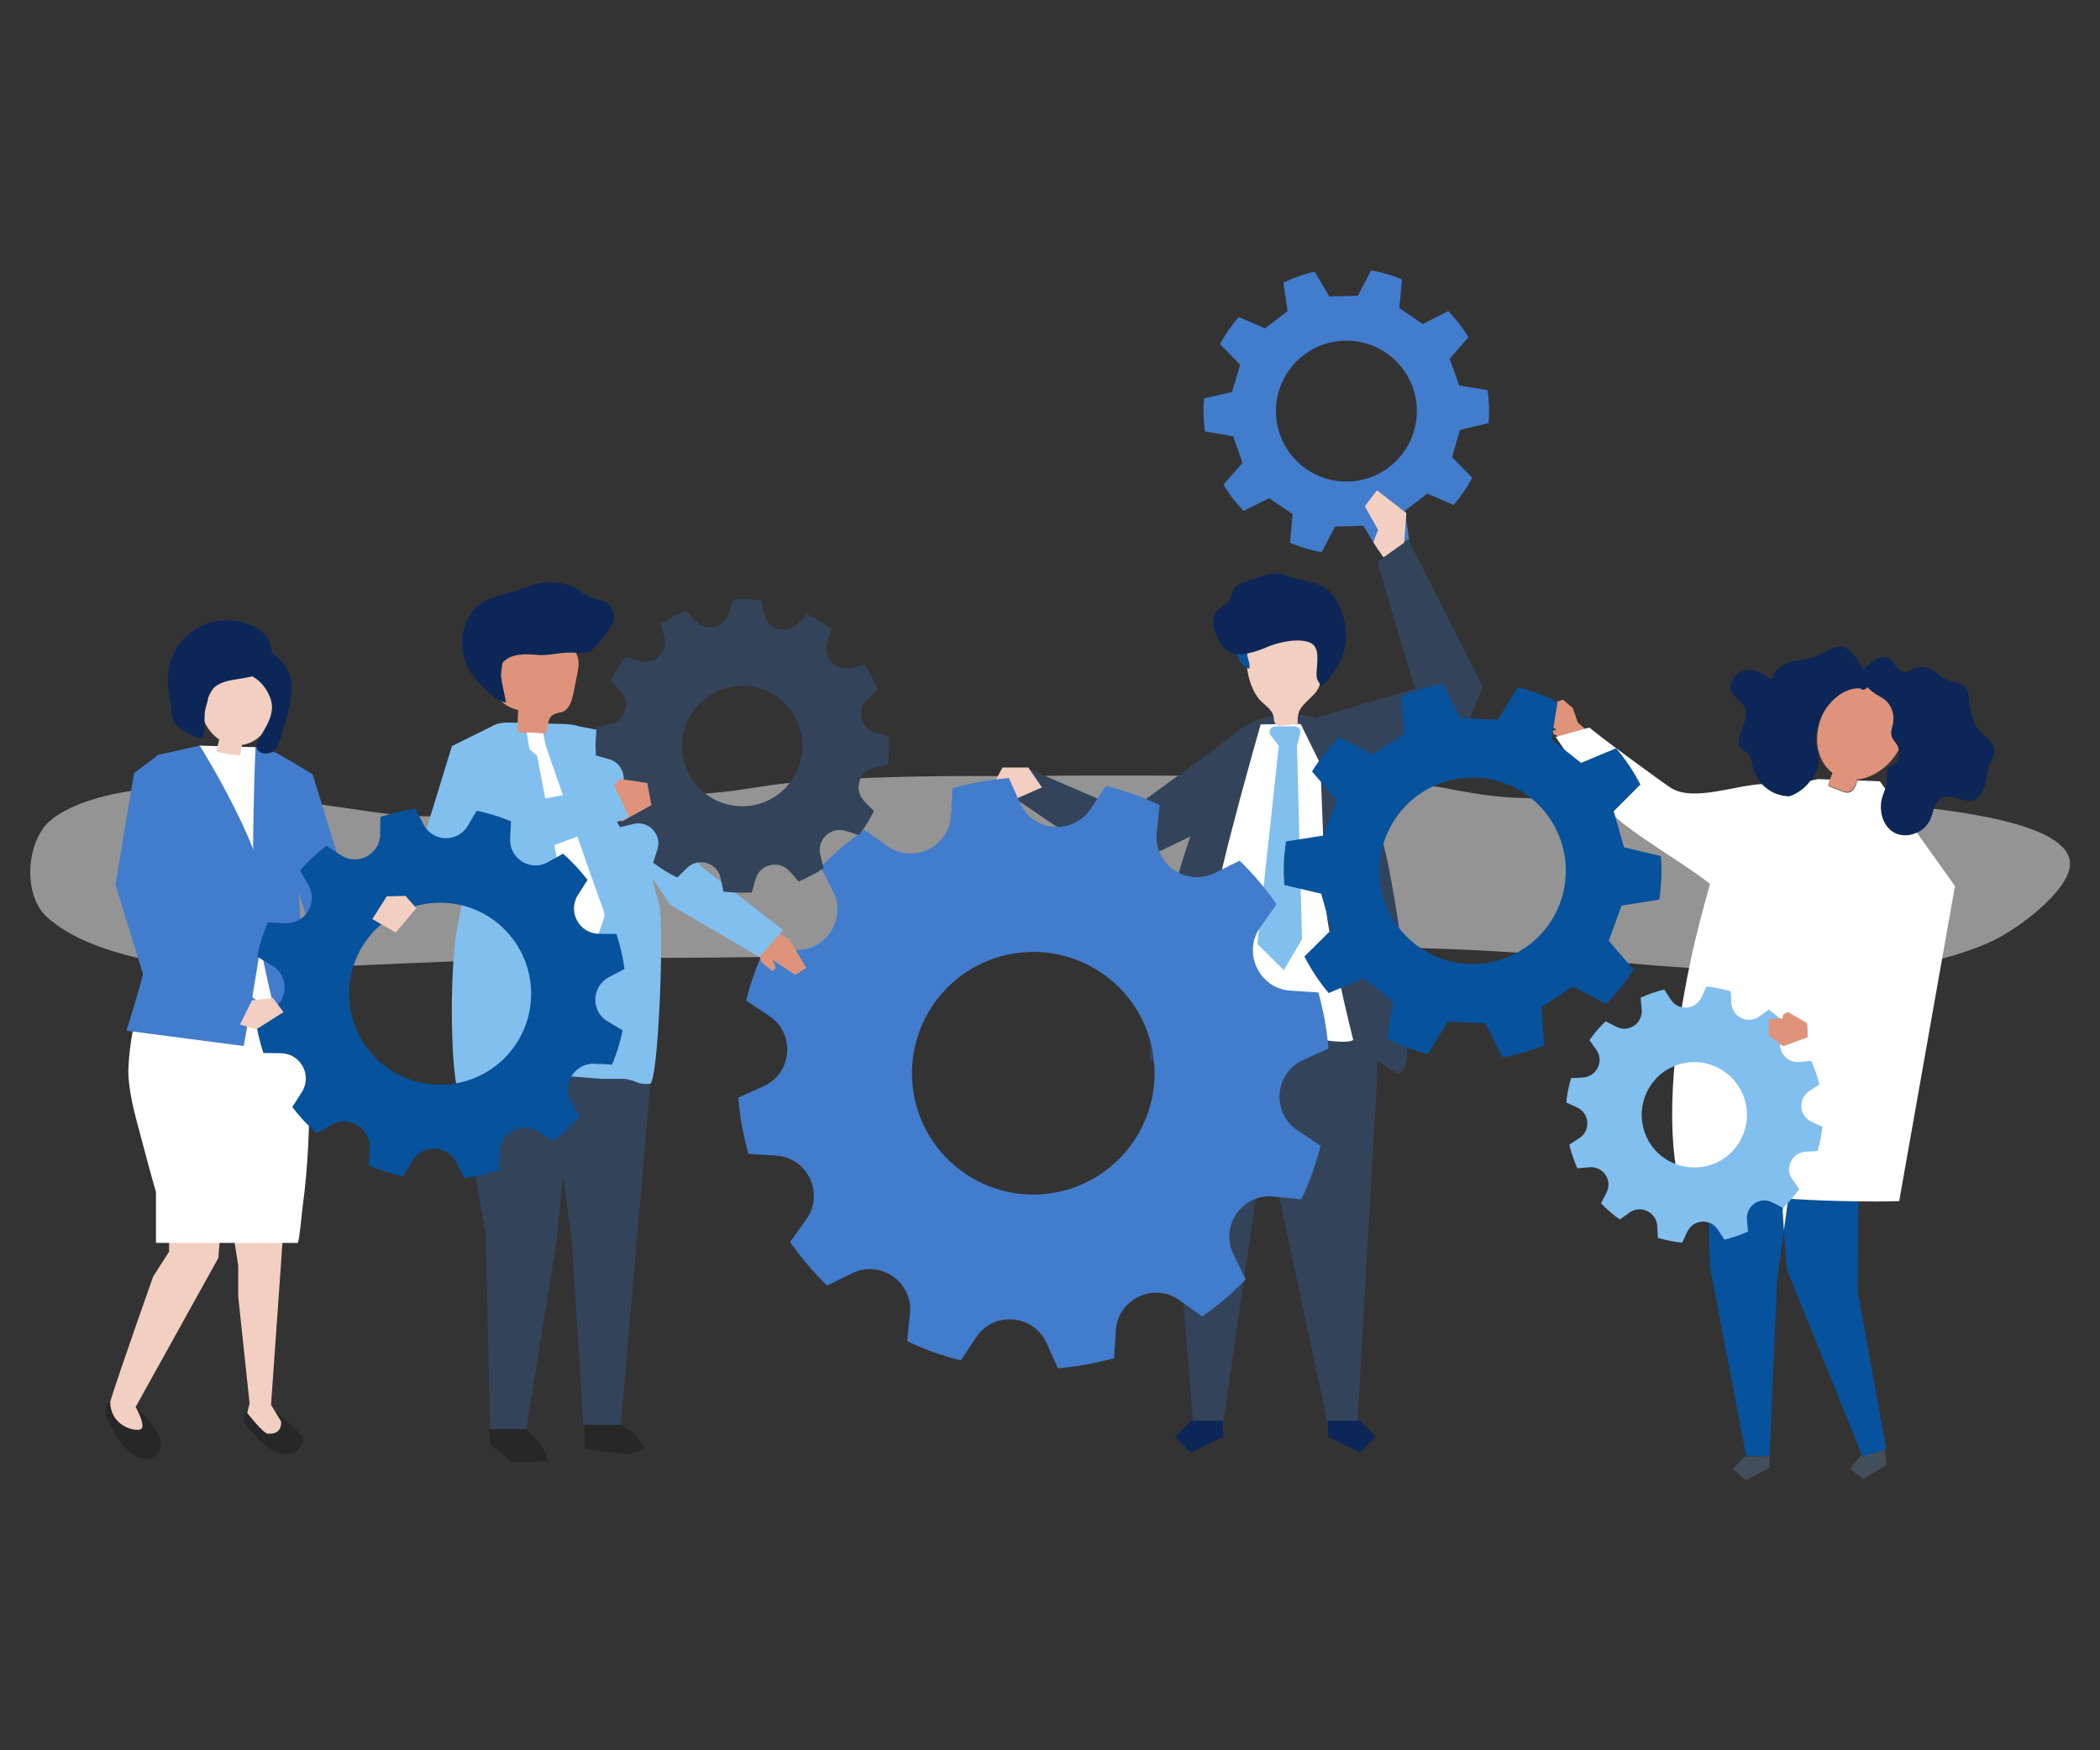 <?xml version="1.0" encoding="utf-8"?>
<!-- Generator: Adobe Illustrator 21.1.0, SVG Export Plug-In . SVG Version: 6.00 Build 0)  -->
<svg version="1.1" xmlns="http://www.w3.org/2000/svg" xmlns:xlink="http://www.w3.org/1999/xlink" x="0px" y="0px"
	 viewBox="0 0 960 800" style="enable-background:new 0 0 960 800;" xml:space="preserve">
<rect x="0" y="0" width="960" height="800" fill="#333333" stroke="none"/>
<style type="text/css">
	.st0{fill:#606060;}
	.st1{fill:url(#SVGID_1_);}
	.st2{fill:#00B6BF;}
	.st3{fill:#575756;}
	.st4{fill:#E94E1B;}
	.st5{fill:#FFE70B;}
	.st6{fill:#FFFFFF;}
	.st7{fill:#FFC010;}
	.st8{fill:none;}
	.st9{fill:#F6F6F6;}
	.st10{fill:#DADADA;}
	.st11{fill:#1D1D1B;}
	.st12{fill:#E04327;}
	.st13{fill:#9D9D9C;}
	.st14{fill:#1C0336;}
	.st15{fill:#3D0103;}
	.st16{fill:#EDEDED;}
	.st17{fill:#C6C6C6;}
	.st18{fill:#D55A2D;}
	.st19{fill:#F1AF00;}
	.st20{fill:#002F43;}
	.st21{fill:#F5F5F5;}
	.st22{fill:#D9D9D9;}
	.st23{fill:#B1B1B1;}
	.st24{fill:#868686;}
	.st25{fill:#F9D8A9;}
	.st26{fill:#BD1622;}
	.st27{fill:#FCE9CE;}
	.st28{fill:#FCE9CD;}
	.st29{fill:#011116;}
	.st30{fill:#01222D;}
	.st31{fill:#113240;}
	.st32{fill:#FEF9DF;}
	.st33{fill:#FFFEF9;}
	.st34{fill:#FFECB0;}
	.st35{fill:#FDE680;}
	.st36{fill:#C0D54C;}
	.st37{fill:#9AE9ED;}
	.st38{fill:#15BAAC;}
	.st39{fill:#0A9B86;}
	.st40{fill:#5D5D5D;}
	.st41{fill:#FF4800;}
	.st42{fill:#FF6317;}
	.st43{fill:#FF7E2D;}
	.st44{fill:#FF9944;}
	.st45{fill:#F4A58C;}
	.st46{fill:#F27729;}
	.st47{fill:#C5F4F9;}
	.st48{fill:#28A5B2;}
	.st49{fill:#F9C0AA;}
	.st50{fill:#FFD5C2;}
	.st51{fill:#1E7C85;}
	.st52{fill:#CBF3F4;}
	.st53{fill:#DEFDFF;}
	.st54{fill:#5ECCE5;}
	.st55{fill:#4BDBD7;}
	.st56{fill:#464F58;}
	.st57{fill:#304556;}
	.st58{fill:#375560;}
	.st59{fill:#0E2D38;}
	.st60{fill:#415B66;}
	.st61{fill:#F3FEFF;}
	.st62{fill:#F4EBC9;}
	.st63{fill:#FAFFFE;}
	.st64{fill:#294F59;}
	.st65{fill:#E23A00;}
	.st66{fill:#4BC0E0;}
	.st67{fill:#24A8C6;}
	.st68{fill:#BDE2E5;}
	.st69{fill:#0B99AF;}
	.st70{fill:#0A919B;}
	.st71{fill:#E1F9FF;}
	.st72{fill:#FFC8A3;}
	.st73{fill:#3C3C3B;}
	.st74{fill:#B8BFC7;}
	.st75{fill:#FF6800;}
	.st76{fill:#BF4E00;}
	.st77{fill:#0086BF;}
	.st78{fill:#F9B59D;}
	.st79{fill:#959595;}
	.st80{fill:#FFCAB3;}
	.st81{fill:#00B3FF;}
	.st82{fill:#2D2D2C;}
	.st83{fill:#FBFBFB;}
	.st84{fill:#FAFEFF;}
	.st85{fill:#EAEAEA;}
	.st86{fill:#D4D9DD;}
	.st87{fill:#FFEDE0;}
	.st88{fill:#FFA466;}
	.st89{fill:#005A80;}
	.st90{fill:#535CFE;}
	.st91{fill:#049B9B;}
	.st92{opacity:0.4;fill:#A8C5BD;}
	.st93{opacity:0.4;fill:#6A696E;}
	.st94{fill:#4C5557;}
	.st95{fill:#0D3249;}
	.st96{fill:#0D415B;}
	.st97{fill:#FFAF39;}
	.st98{fill:#1BB687;}
	.st99{fill:none;stroke:#FFFFFF;stroke-width:1.851;stroke-miterlimit:10;}
	.st100{fill:#E94150;}
	.st101{clip-path:url(#XMLID_44_);fill:#E94150;}
	.st102{fill:#C5C7C4;}
	.st103{fill:#00E9E6;}
	.st104{fill-rule:evenodd;clip-rule:evenodd;fill:#FFFFFF;}
	.st105{fill-rule:evenodd;clip-rule:evenodd;fill:#D6D6D6;}
	.st106{opacity:0.2;fill-rule:evenodd;clip-rule:evenodd;fill:#FFFFFF;}
	.st107{fill:#D3374A;}
	.st108{fill:#E88B10;}
	.st109{fill:#AFB5AA;}
	.st110{fill:#C3C3C5;}
	.st111{fill:#6A696E;}
	.st112{fill:#56E2A6;}
	.st113{fill:#45CE90;}
	.st114{fill:#FFD939;}
	.st115{fill:#E5BF1F;}
	.st116{fill:#C93547;}
	.st117{fill:#05D1C6;}
	
		.st118{fill:none;stroke:#126484;stroke-width:2.345;stroke-linecap:round;stroke-linejoin:round;stroke-miterlimit:10;stroke-dasharray:9.381;}
	.st119{opacity:0.5;}
	.st120{fill:#427CCC;}
	.st121{fill:#33435A;}
	.st122{fill:#F3CFC1;}
	.st123{fill:#0C2757;}
	.st124{fill:#81BFEF;}
	.st125{fill:#06529C;}
	.st126{fill:#DE937A;}
	.st127{fill:#272727;}
	.st128{fill:#434E5B;}
	.st129{fill:#F4F4F4;}
</style>
<g id="background">
</g>
<g id="objects">
	<g class="st119">
		<path class="st9" d="M441.6,354.7c-27.3,0.1-54.6,0.7-81.9,3.3c-10.3,1-20.3,3.2-30.6,4.1c-20.6,1.8-40.8,5.1-61.4,6.7
			c-16.6,1.2-33.3,2-49.9,3.5c-15.5,1.5-32.7,1.1-48.2-1.3c-11.4-1.8-22.9-2.8-34.1-5.7c-12.6-3.2-26.2-5.6-39.3-5.5
			c-18.7,0.1-36.8,0.1-54.7,5.9c-6.3,2-13.9,5.3-18.7,9.5c-10.9,9.7-12.4,33.8-1.5,43.8c18.3,16.9,57.4,23.5,83.1,23.8
			c28.1,0.3,55.5-1.5,83.7-2.6c26.2-1,52.3-2.4,78.6-2.4c53.6,0.1,107.2,0,160.7-3.2c50.2-3,100.6-2,151-2
			c51.6,0,102.9,0.4,154.2,6.4c22.3,2.6,45.1,3.6,67.5,5.4c20.1,1.7,39.4,0,59.5-1.6c16.8-1.3,33.5-5.1,48.8-11.6
			c12.1-5.1,33.7-21,37.4-33.2c10.4-34.2-146.5-33.4-170.6-33.3c-27,0.1-54.1,0.9-81.1,0c-11.3-0.4-22.5-2.3-33.5-4.5
			c-11-2.1-22.1-1.6-33.3-2.5c-46.6-3.7-93.3-3.2-140-3.2C472,354.8,456.8,354.7,441.6,354.7z"/>
	</g>
	<g>
		<g>
			<path class="st120" d="M680.5,193.4c0.2-2.5,0.3-5.1,0.2-7.7c-0.1-2.5-0.3-5-0.7-7.4l-12.9-2.1l-4.4-12.2l8.6-9.9
				c-2.6-4.3-5.7-8.3-9.2-11.9l-11.7,5.9l-10.7-7.3l1.2-13.1c-4.5-1.9-9.2-3.3-14.1-4.1l-6.1,11.6l-13,0.3l-6.7-11.3
				c-5,1.1-9.8,2.8-14.3,5l1.9,13l-10.3,7.9l-12-5.2c-3.3,3.8-6.2,7.9-8.6,12.4l9.2,9.4l-3.7,12.5l-12.8,2.9
				c-0.2,2.6-0.3,5.2-0.2,7.9c0.1,2.4,0.3,4.8,0.6,7.2l12.9,2.2l4.3,12.2l-8.7,9.9c2.6,4.4,5.7,8.4,9.2,12l11.7-5.8l10.7,7.3
				l-1.2,13.1c4.6,1.9,9.5,3.4,14.5,4.3l6.1-11.7l13-0.4l6.7,11.3c5-1.2,9.8-2.9,14.2-5.1l-2-13l10.3-7.9l12,5.2
				c3.3-3.8,6.2-8,8.5-12.5l-9.2-9.3l3.6-12.5L680.5,193.4z M615.5,220.1c-17.8,0-32.2-14.4-32.2-32.2s14.4-32.2,32.2-32.2
				c17.8,0,32.2,14.4,32.2,32.2S633.3,220.1,615.5,220.1z"/>
			<g>
				<polygon class="st121" points="569.7,331.8 515.8,371.1 468.8,350.8 461.9,363.5 497.5,387.7 517.5,395.2 569.7,370 				"/>
				<polygon class="st122" points="641.7,250.9 642.9,234.5 629.5,224.1 623.9,231.4 630,242.2 627.8,247.8 633.7,256.7 				"/>
				<g>
					<g>
						<g>
							<polygon class="st121" points="536.7,437.6 535.6,530.9 545.5,651 559.1,651 575.2,540.2 593.7,429.2 							"/>
							<polygon class="st123" points="559,656.7 544.4,664 537.1,656.7 544.4,649.4 559,649.4 							"/>
						</g>
						<g>
							<polygon class="st121" points="629.4,437.6 629.6,491.6 620.5,651 607,651 584.4,545.2 572.3,429.2 							"/>
							<polygon class="st123" points="607.1,656.7 621.7,664 629,656.7 621.7,649.4 607.1,649.4 							"/>
						</g>
					</g>
					<path class="st121" d="M643.4,470.1c0.3,8.6,0.1,20-3.5,20.4c-0.7,0.1-1.3-0.2-1.9-0.5c-6.3-3-10.7-7.4-16.9-10.3
						c-6.5-3.1-13.8-4.7-21-5.8c-10.7-1.7-21.6-2.7-32.4-2.8c-9.3-0.1-18.9,4.2-27.7,6.5c-3.4,0.9-6.1,3.4-8.9,5.3
						c-4.1,2.9-6,4-5.4-1.8c0.9-9.5,1.9-19,3-28.5c2.3-18.9,5.5-37.8,10.9-56.1c2.1-7,4.4-13.9,6.8-20.8c2.9-8.4,5.8-16.8,8.6-25.2
						c3.6-10.4,9.6-17.8,20.2-21.4c9.2-3.2,20.5-4,29.4,0.4c9.9,4.9,14.6,21.6,19.4,30.6c4.2,7.8,9.5,29.2,11.1,37.6
						c1.9,10.2,3.7,20.3,5,30.4c1.5,11.2,2.6,22.3,2.9,33.4C643.1,462.6,643.3,466,643.4,470.1z"/>
					<path class="st6" d="M594.6,330.9l-18.3,0.2c0,0-19.6,68.5-20.3,80.3c-0.7,11.6-5.7,58.6-5.7,58.6s20.2,0.5,43.6,3.3
						c22.8,4.9,24.7,2,24.7,2s-12.3-49.4-12.7-63.6c-0.4-14.5-2.3-62.5-2.3-62.5L594.6,330.9z"/>
					<path class="st124" d="M591.9,332h-9c-2.1,0-3.3,2.4-2,4.1l3.7,4.8l-9.8,90.6l12.1,11.9l8.3-14.1l-2.3-88.4l1.5-5.8
						C594.8,333.6,593.6,332,591.9,332z"/>
					<g>
						<path class="st122" d="M583.5,331.3c0.2,0.2,0.5,0.3,0.7,0.4c0.6,0.2,1.2,0.1,1.8,0c2.4-0.3,4.8-0.6,7.3-0.9
							c-0.8-7.4,3.5-9.1,7.7-13.8c4.3-4.8,3-11.3,2.7-17.2c-0.1-1.6-0.1-3.3-0.8-4.8c-1.2-2.6-4.1-4.1-6.8-4.9
							c-7-2.2-15.1-1.6-21.3,2.3c-1.6,1.1-3.2,2.4-4.1,4.1c-1.4,2.7-1,5.9-0.6,8.9c0.6,4.6,2,9.1,4.6,13c2.4,3.6,7.1,5.4,7.6,9.7
							C582.3,329.3,582.7,330.6,583.5,331.3z"/>
						<g>
							<path class="st125" d="M570.3,300.1c0.4,1.9,1.3,3.7,0.8,5.6c-3-1-4.9-4-5.9-7.1c-0.5-1.4-0.8-2.9-0.7-4.3
								c0.1-1.5,0.8-3,1.9-3.8c1.6-1.2,4.5-0.7,5,1.4C571.8,294,569.6,297.3,570.3,300.1z"/>
							<path class="st123" d="M554.6,283.7c0.1-2.2,0.9-4.2,2.9-5.6c1.7-1.2,3.7-2.1,4.7-4c0.8-1.4,0.9-3.2,1.7-4.6
								c1.5-2.6,4.6-3.4,7.3-4.2c6.9-2.2,10.6-4.7,17.8-1.9c5.2,2,11.8,2.3,16.6,5.2c2,1.2,3.7,3.2,5.1,5.4c4.8,7.6,6,18.2,2.9,26.1
								c-0.7,1.8-1.6,3.4-2.6,5c-1.9,3.1-4,6.9-7.4,8.5c-0.2-1.5-1.3-2.3-1.6-3.7c-0.2-1-0.2-2.1-0.1-3.2c0.2-4.2,1.5-10.7-2.7-12.8
								c-5.2-2.6-15.1-0.3-20.1,1.9c-4.5,2-12,4.5-16.8,2.4C558,296.2,554.4,288.5,554.6,283.7z"/>
						</g>
					</g>
				</g>
				<polygon class="st121" points="600.4,328.5 646.8,314.8 629.6,256.8 643.8,246.7 677.9,313.8 668.5,337 624.2,359.9 				"/>
			</g>
			<polygon class="st122" points="453.4,359.8 458.3,350.8 470.1,350.8 476.3,359.9 462.9,365.8 			"/>
			<g>
				<g>
					<g>
						<g>
							<path class="st120" d="M466.4,367.2l-5.2-11.6c-4.3,0.4-8.6,0.9-13,1.7c-4.3,0.8-8.6,1.8-12.7,2.9l-0.8,12.7
								c-0.9,14.4-17.4,22.2-29.1,13.8l-10.4-7.4c-7.1,5-13.8,10.6-19.9,16.9l5.6,11.4c6.4,13-4,27.9-18.3,26.5l-12.7-1.3
								c-3.8,7.9-6.7,16.1-8.8,24.5l10.6,7.1c12,8,10.5,26.1-2.6,32.1l-11.6,5.2c0.4,4.3,0.9,8.6,1.7,13c0.8,4.3,1.8,8.6,2.9,12.7
								l12.7,0.8c14.4,0.9,22.2,17.4,13.8,29.1l-7.4,10.4c5,7.1,10.6,13.8,16.9,19.9l11.4-5.6c13-6.4,27.9,4,26.5,18.3l-1.3,12.7
								c7.9,3.8,16.1,6.7,24.5,8.8l7.1-10.6c8-12,26.1-10.5,32.1,2.6l5.2,11.6c4.3-0.4,8.6-0.9,13-1.7c4.3-0.8,8.6-1.8,12.7-2.9
								l0.8-12.7c0.9-14.4,17.4-22.2,29.1-13.8l10.4,7.4c7.1-5,13.8-10.6,19.9-16.9l-5.6-11.4c-6.4-13,4-27.9,18.3-26.5l12.7,1.3
								c3.8-7.9,6.7-16.1,8.8-24.5l-10.6-7.1c-12-8-10.5-26.1,2.6-32.1l11.6-5.2c-0.4-4.3-0.9-8.6-1.7-13c-0.8-4.3-1.8-8.6-2.9-12.7
								l-12.7-0.8c-14.4-0.9-22.2-17.4-13.8-29.1l7.4-10.4c-5-7.1-10.6-13.8-16.9-19.9l-11.4,5.6c-13,6.4-27.9-4-26.5-18.3l1.3-12.7
								c-7.9-3.8-16.1-6.7-24.5-8.8l-7.1,10.6C490.4,381.8,472.3,380.4,466.4,367.2z M526.9,480.6c5.5,30.1-14.5,59-44.6,64.5
								c-30.1,5.5-59-14.5-64.5-44.6c-5.5-30.1,14.5-59,44.6-64.5C492.6,430.5,521.5,450.5,526.9,480.6z"/>
						</g>
					</g>
				</g>
			</g>
		</g>
		<g>
			<g>
				<polygon class="st126" points="345.1,430.2 348.1,439.8 353.1,443.9 354.7,442.4 353.2,438.7 363.5,445.6 368.6,442.4 
					360.9,429.4 349,422.5 				"/>
				<polygon class="st124" points="264.6,332 288.1,336.4 320.2,395.8 358,425.1 347.1,437.4 306.4,413.6 263.6,350.1 				"/>
				<g>
					<path class="st127" d="M279.5,648l11.3,8l3.8,6.1c0,0-4.3,1.9-6.6,2.4c-2.4,0.5-20.8-2.4-20.8-2.4v-10.9L279.5,648z"/>
					<path class="st127" d="M240.6,653.2l6.1,6.1c0,0,5.2,8.5,2.8,8.5c-2.4,0-15.1,1.4-16.1,0c-0.9-1.4-8-6.1-9-7.1
						c-0.9-0.9-0.5-9.2-0.5-9.2L240.6,653.2z"/>
					<path class="st121" d="M262.3,487.3l-8,80.8l-13.7,85.1H224l-1.9-88.8c0,0-13.4-73-14.9-97.1L262.3,487.3z"/>
					<polygon class="st121" points="297.9,488.7 283.8,651.3 266.7,651.3 261.5,568.1 251.8,494.5 289,450.9 					"/>
					<path class="st124" d="M301.3,413.3c-2.7-9.4-4.8-19-6.6-28.6c-1.6-8.4-2.2-17.4-5.9-25.2c-3.7-7.8-10.7-13.7-16.1-20.4
						c-2.3-2.8-4.7-5.7-8.1-7.1c-2.3-0.9-4.9-1-7.4-1.1c-7.6-0.2-15.2-0.4-22.8-0.6c-2.8-0.1-5.7-0.1-8.2,1
						c-3.8,1.7-5.9,5.6-7.8,9.3c-4.8,9.3-5.7,19.7-6.1,30.2c0,0.1,2.2,28.4-2.8,50.8c-4.9,22.3-3.2,81.6,1.5,79.1
						c5.9-3.1,12.6-4.7,19.2-5.9c9.3-1.7,18.8-2.7,28.3-3l16.7,1.3h10.1c6,0.7,5.5,2.7,11.8,2.3C301,495.1,303.8,422.1,301.3,413.3z
						"/>
					<g>
						<path class="st126" d="M249.5,335.3c-4.2-0.2-8.5-0.4-12.7-0.6c-0.2-3.4-0.2-6.8,0.1-10.1c-3.6-1-7.7-2.7-8.6-6.3
							c-0.3-1.1-0.1-2.3,0-3.5c0.6-4.8,1.1-9.6,1.7-14.5c0.2-1.7,0.4-3.4,1.2-4.8c1.4-2.6,4.4-3.8,7.3-4.5c7.3-1.7,15.5-0.5,21.5,4
							c1.6,1.2,3.1,2.7,3.8,4.5c1.2,2.8,0.6,6.1,0,9.1c-0.6,2.8-1.1,5.6-1.7,8.4c-0.7,3.2-1.7,6.9-4.6,8.2c-1.6,0.7-3.5,0.6-4.9,1.7
							C250.1,328.6,250.7,332.4,249.5,335.3z"/>
						<path class="st123" d="M272.9,274c-0.9-0.2-1.9-0.4-2.9-0.8c-3.1-1.3-5.2-4-8.5-5.3c-6.6-2.5-14.9-2.2-21.3,0.6
							c-6.2,2.6-14.6,3.6-20.2,7.1c-2.3,1.5-4.1,3.6-5.5,6c-4.7,8.2-4.1,19.2,1.4,26.9c1.2,1.7,2.7,3.3,4.2,4.8
							c3.2,3.1,6.9,6.9,11.1,7.8c-0.1-3.7-4.1-15.1-1.4-18.2c3.5-4.2,10.4-4.1,15.4-3.6c5.9,0.6,10.7-1.3,16.6-1
							c3,0.1,6.4,0.8,8.7-1.2c2.7-2.2,8.3-9.3,9.6-12.4c1.2-2.7,0.4-6.1-1.6-8.2C276.8,274.6,274.9,274.3,272.9,274z"/>
					</g>
				</g>
				<g>
					<path class="st6" d="M276.3,419c0-1.3-0.2-2.6-0.7-3.8c-2.2-5.4-25.8-73.4-25.8-73.4s-1-3.5-1.4-6.6l-7.6-0.5l1.2,7.7l3.5,3
						c0,0,14.5,74.9,14.6,76.2l10.8,13.3L276.3,419z"/>
				</g>
			</g>
			<g>
				<g>
					<g>
						<g>
							<path class="st121" d="M349.3,280.6l-1.3-6.2c-2.1-0.3-4.3-0.4-6.5-0.5c-2.2-0.1-4.3,0-6.5,0.1l-1.7,6.1
								c-2,6.9-10.7,8.9-15.5,3.6l-4.2-4.7c-4,1.7-7.8,3.7-11.4,6.1l1.5,6.1c1.7,6.9-4.8,13.1-11.7,10.9l-6-1.9
								c-2.6,3.4-4.9,7.1-6.8,11l4.4,4.5c5,5.1,2.4,13.8-4.6,15.3l-6.2,1.3c-0.3,2.1-0.4,4.3-0.5,6.5c-0.1,2.2,0,4.3,0.1,6.5
								l6.1,1.7c6.9,2,8.9,10.7,3.6,15.5l-4.7,4.2c1.7,4,3.7,7.8,6.1,11.4l6.1-1.5c6.9-1.7,13.1,4.8,10.9,11.7l-1.9,6
								c3.4,2.6,7.1,4.9,11,6.8l4.5-4.4c5.1-5,13.8-2.4,15.3,4.6l1.3,6.2c2.1,0.3,4.3,0.4,6.5,0.5c2.2,0.1,4.3,0,6.5-0.1l1.7-6.1
								c2-6.9,10.7-8.9,15.5-3.6l4.2,4.7c4-1.7,7.8-3.7,11.4-6.1l-1.5-6.1c-1.7-6.9,4.8-13.1,11.7-10.9l6,1.9
								c2.6-3.4,4.9-7.1,6.8-11l-4.4-4.5c-5-5.1-2.4-13.8,4.6-15.3l6.2-1.3c0.3-2.1,0.4-4.3,0.5-6.5c0.1-2.2,0-4.3-0.1-6.5l-6.1-1.7
								c-6.9-2-8.9-10.7-3.6-15.5l4.7-4.2c-1.7-4-3.7-7.8-6.1-11.4l-6.1,1.5c-6.9,1.7-13.1-4.8-10.9-11.7l1.9-6
								c-3.4-2.6-7.1-4.9-11-6.8l-4.5,4.4C359.4,290.2,350.8,287.6,349.3,280.6z M366.8,341.9c-0.5,15.2-13.2,27.1-28.4,26.6
								c-15.2-0.5-27.1-13.2-26.6-28.4c0.5-15.2,13.2-27.1,28.4-26.6C355.4,314,367.3,326.7,366.8,341.9z"/>
						</g>
					</g>
				</g>
			</g>
			<g>
				<polygon class="st126" points="295.9,357.9 297.8,368 284.1,375.6 278.7,361.3 283.4,356 				"/>
				<polygon class="st124" points="226.2,331.3 206.6,341 190.3,394 212.3,401.4 287.6,373.6 280.7,358.9 224.3,369.8 				"/>
			</g>
		</g>
		<g>
			<g id="XMLID_91_">
				<g id="XMLID_97_">
					<path class="st8" d="M830,337.7c0.1-4.3,1.4-8.6,3.6-12.4c-1.6,3.7-2.7,7.6-2.9,11.6c-0.3,6.1,2,12.6,6.9,16.4
						c0,0,0.1,0,0.1,0.1c-0.4,0.9-0.7,1.9-1.1,2.8l-5.5-0.2c-0.8,0.2-1.9,0.4-3.4,0.8c0.9-1.2,1.7-2.5,2.4-3.9
						C833,346.5,829.8,343.8,830,337.7z"/>
				</g>
				<g id="XMLID_96_">
					<path class="st8" d="M868.1,342.9c0.2,1.3,0.1,2.7-0.4,3.9c-0.2,0.6-0.6,1.2-1.1,1.7c-0.6,0.5-1.4,0.7-2.1,1.2
						c-2.8,1.8-1.7,5.8-2.1,8.5c-0.1,0.8-0.3,1.5-0.6,2.2l-2.4-3.4l-10.4-0.4c0,0,0-0.1,0-0.1C856.7,355.8,864.2,350,868.1,342.9z"
						/>
				</g>
				<g id="XMLID_95_">
					<path class="st126" d="M719,323.6l-4.5-3.8l-5.8,1.9l-3.3,4.9l1.5,4.2l4.7,2.7l-1.8,0.5l0.3,1.5l7.4,3.4
						c1.8-1.9,7.8-3.3,8.8-4.3l-5-4.3L719,323.6z"/>
				</g>
				<g id="XMLID_94_">
					<polygon class="st128" points="861.7,662.6 861.9,664.2 862.4,669.6 851.8,676 845.7,671.3 850.7,665.4 851.2,665.1 
						851.4,665.7 					"/>
				</g>
				<path class="st125" d="M817.5,547.8c12,0.8,23.2,1.1,32,1.2l-0.3,41.1l13.1,72.3l-0.6,0.2l-10.3,3.1l-0.2-0.6l-34.5-85.2
					l-1.2-17.4L817.5,547.8z"/>
				<g id="XMLID_93_">
					<path class="st125" d="M814.9,553.6l0.6,8.9l-3.1,22.6l-3.5,81.5l-0.1,0l0-1.2l-10.5,0.3l-16.6-86.5l-0.9-35.4
						c11.4,1.8,23.3,3,34.6,3.8L814.9,553.6z"/>
				</g>
				<g id="XMLID_92_">
					<path class="st129" d="M815.4,547.7c0.7,0,1.4,0.1,2.1,0.1l-2,14.7l-0.6-8.9L815.4,547.7z"/>
				</g>
				<polygon class="st128" points="797.6,665.8 798.3,665.8 808.8,665.5 808.9,666.6 809,670.8 798,676.5 792.2,671.3 				"/>
				<g>
					<path class="st126" d="M836.6,356.1c0.4-0.9,0.7-1.9,1.1-2.8c0,0-0.1,0-0.1-0.1c-4.9-3.7-7.2-10.2-6.9-16.4
						c0.2-4,1.3-7.9,2.9-11.6c1.2-2.1,2.7-4,4.5-5.7c3.2-3,7.4-5.4,11.6-5.2c1.7,0.1,1,1.4,3,0.3c0.3-0.1,0.6-0.4,0.9-0.8
						c0.3,0.3,0.5,0.6,0.6,0.6c2,2.1,4.2,3,6.5,4.5c3.6,2.3,5.5,7.1,4.7,11.6c-0.4,1.9-1.1,3.8-0.7,5.6c0.4,1.6,1.6,2.7,2.4,4
						c0.5,0.8,0.8,1.7,0.9,2.6c-3.9,7.2-11.4,12.9-19.1,13.6c0,0,0,0.1,0,0.1c-0.1,0.5-0.2,0.9-0.3,1.4c-0.6,2-1.9,4.1-4,4.2
						c-0.9,0.1-1.8-0.3-2.7-0.6c-1.8-0.7-3.5-1.4-5.3-2.1c-0.4-0.1-0.8-0.3-0.9-0.7c-0.1-0.3,0-0.7,0.1-1
						C836.2,357.2,836.4,356.6,836.6,356.1z"/>
				</g>
				<g>
					<path class="st123" d="M798.7,306.2c4.2-0.3,7.8,2.2,11.2,4.5c0.6-4.1,4.5-6.9,8.3-8c3.8-1.1,7.8-1.1,11.5-2.5
						c4.4-1.7,8.8-5.6,13.2-4.3c4,1.1,6.4,6,8.9,10.2c0.1-0.1,0.1-0.1,0.2-0.2c1.9-2,4-3.9,6.4-4.9c7.9-3.3,7,6.6,13.1,6.1
						c1.5-0.1,2.7-1.3,4.1-1.9c2.6-1.2,5.5-0.2,7.9,1.2c2.3,1.4,4.4,3.4,6.9,4.4c2.2,0.9,4.8,1.2,6.9,2.4c3.1,1.9,2.5,5.3,3,8.4
						c0.6,3.4,1.6,8.1,3.4,10.9c1.3,2.1,3.4,3.4,5.1,5.1c1.7,1.7,3.2,4,2.9,6.6c-0.4,2.4-2.3,4.4-2.8,6.8c-0.8,3.6-0.4,5.5-2,9.1
						c-0.8,1.8-1.7,3.8-3.3,4.9c-2.1,1.5-4.8,1.1-7.2,0.4c-2.3-0.7-4.7-1.7-7.1-1.2c-5.3,1-5,6.3-6.9,10.4c-1.3,2.7-3.5,4.8-6.1,6
						c-3.4,1.6-7.3,1.7-10.4,0c-4.7-2.6-6.8-8.7-5.9-14.3c0.3-2,1.2-3.9,1.8-5.8c0.2-0.7,0.4-1.5,0.6-2.2c0.4-2.7-0.6-6.7,2.1-8.5
						c0.7-0.4,1.5-0.6,2.1-1.2c0.5-0.4,0.8-1,1.1-1.7c0.5-1.3,0.6-2.6,0.4-3.9c-0.1-0.9-0.4-1.8-0.9-2.6c-0.8-1.4-2.1-2.4-2.4-4
						c-0.5-1.8,0.3-3.7,0.7-5.6c0.9-4.5-1.1-9.3-4.7-11.6c-2.4-1.5-4.6-2.5-6.5-4.5c-0.1-0.1-0.3-0.3-0.6-0.6
						c-0.3,0.4-0.7,0.7-0.9,0.8c-2.1,1-1.3-0.3-3-0.3c-4.2-0.1-8.5,2.2-11.6,5.2c-1.7,1.7-3.3,3.6-4.5,5.7
						c-2.2,3.8-3.5,8.1-3.6,12.4c-0.2,6.2,3,8.9,0.1,15.1c-0.7,1.4-1.5,2.7-2.4,3.9c-2.5,3.3-5.9,5.9-9.7,7.1c-0.4,0-0.9,0-1.3-0.1
						c-2.1-0.2-4.2-0.8-6.1-1.7c-1.9-1-3.6-2.3-5.1-3.8c-2.2-2.4-3.8-5.3-4.5-8.7c-0.4-1.8-0.5-3.8-1.7-5.1c-1-1-2.4-1.5-3.4-2.5
						c-4.1-4.3,3.7-12,1.9-17.9c-1.1-3.7-5.7-5.2-6.7-8.9C790.1,310.8,794.5,306.5,798.7,306.2z"/>
				</g>
				<g>
					<g>
						<path class="st6" d="M710.9,336.5c0.3-0.1,14.4,22.5,24.2,33.6c8.9,10.1,36.3,25.2,46.6,34c-3.2,11.4-6.6,24.2-9,35.7
							c-15.3,72.8-4.7,101.8-4.7,101.8c4.2,0.9,8.5,1.7,12.8,2.4c11.4,1.8,23.3,3,34.6,3.8c0.7,0,1.4,0.1,2.1,0.1
							c12,0.8,23.2,1.1,32,1.2c11.4,0.2,18.7-0.1,18.7-0.1L893.7,405l-17.4-24.4c-3.4,1.6-7.3,1.7-10.4,0c-4.7-2.6-6.8-8.7-5.9-14.3
							c0.3-2,1.2-3.9,1.8-5.8l-2.4-3.4l-10.4-0.4c-0.1,0.5-0.2,0.9-0.3,1.4c-0.6,2-1.9,4.1-4,4.2c-0.9,0.1-1.8-0.3-2.7-0.6
							c-1.8-0.7-3.5-1.4-5.3-2.1c-0.4-0.1-0.8-0.3-0.9-0.7c-0.1-0.3,0-0.7,0.1-1c0.2-0.5,0.4-1.1,0.6-1.6l-5.5-0.2
							c-0.8,0.2-1.9,0.4-3.4,0.8c-2.5,3.3-5.9,5.9-9.7,7.1c-0.4,0-0.9,0-1.3-0.1c-2.1-0.2-4.2-0.8-6.1-1.7c-1.9-1-3.6-2.3-5.1-3.8
							c-11.9,0.5-31.1,8-41.3,1.9c-3.3-2-38.2-27.6-37.4-27.8c0,0-14.1,4-15.5,4.3C711.1,336.5,710.9,336.5,710.9,336.5z"/>
					</g>
				</g>
			</g>
			<g>
				<g>
					<g>
						<g>
							<path class="st124" d="M763.8,456.9l-3-4.6c-1.8,0.4-3.6,1-5.5,1.6c-1.8,0.6-3.6,1.3-5.3,2.1l0.5,5.5
								c0.5,6.3-6,10.7-11.6,7.8l-4.9-2.5c-2.7,2.6-5.2,5.5-7.4,8.6l3.2,4.5c3.6,5.1,0.1,12.2-6.1,12.6l-5.5,0.3
								c-1.1,3.7-1.8,7.4-2.2,11.1l5,2.3c5.7,2.7,6.3,10.5,1,14l-4.6,3c0.4,1.8,1,3.6,1.6,5.5c0.6,1.8,1.3,3.6,2.1,5.3l5.5-0.5
								c6.3-0.5,10.7,6,7.8,11.6l-2.5,4.9c2.6,2.7,5.5,5.2,8.6,7.4l4.5-3.2c5.1-3.6,12.2-0.1,12.6,6.1l0.3,5.5
								c3.7,1.1,7.4,1.8,11.1,2.2l2.3-5c2.7-5.7,10.5-6.3,14-1l3,4.6c1.8-0.4,3.6-1,5.5-1.6c1.8-0.6,3.6-1.3,5.3-2.1l-0.5-5.5
								c-0.5-6.3,6-10.7,11.6-7.8l4.9,2.5c2.7-2.6,5.2-5.5,7.4-8.6l-3.2-4.5c-3.6-5.1-0.1-12.2,6.1-12.6l5.5-0.3
								c1.1-3.7,1.8-7.4,2.2-11.1l-5-2.3c-5.7-2.7-6.3-10.5-1-14l4.6-3c-0.4-1.8-1-3.6-1.6-5.5c-0.6-1.8-1.3-3.6-2.1-5.3l-5.5,0.5
								c-6.3,0.5-10.7-6-7.8-11.6l2.5-4.9c-2.6-2.7-5.5-5.2-8.6-7.4l-4.5,3.2c-5.1,3.6-12.2,0.1-12.6-6.1l-0.3-5.5
								c-3.7-1.1-7.4-1.8-11.1-2.2l-2.3,5C775.1,461.6,767.2,462.2,763.8,456.9z M797.3,501.7c4.3,12.6-2.3,26.3-14.9,30.6
								c-12.6,4.3-26.3-2.3-30.6-14.9c-4.3-12.6,2.3-26.3,14.9-30.6C779.2,482.4,792.9,489.1,797.3,501.7z"/>
						</g>
					</g>
				</g>
			</g>
			<g id="XMLID_90_">
				<polygon class="st126" points="826.2,467.7 826.4,474.1 815.1,478.2 808.6,473.3 808.6,465.8 814.9,465.5 815.1,463.8 
					817.2,462.5 				"/>
			</g>
		</g>
		<path class="st125" d="M758.5,411.2c0.5-3.3,0.8-6.7,1-10.1c0.1-3.3,0-6.6-0.2-9.8l-16.9-4l-4.7-16.5l12.2-12.2
			c-3.1-6-6.8-11.5-11.1-16.6l-16,6.7L709.3,338l2.7-17.1c-5.7-2.9-11.8-5.2-18.2-6.7l-9.1,14.8l-17.2-0.8l-7.8-15.5
			c-6.7,1.1-13.1,2.9-19.2,5.4l1.4,17.3l-14.3,9.5l-15.4-7.9c-4.7,4.7-8.9,9.9-12.4,15.6l11.2,13.2l-6,16.1l-17.1,2.7
			c-0.5,3.4-0.9,6.8-1,10.4c-0.1,3.2,0,6.4,0.2,9.5l16.9,4l4.6,16.5l-12.3,12.2c3.1,6,6.8,11.6,11.1,16.7l16-6.7l13.5,10.6
			l-2.8,17.1c5.9,3,12.2,5.3,18.7,6.9l9-14.8l17.2,0.7l7.8,15.5c6.7-1.1,13.1-2.9,19.2-5.4l-1.4-17.3l14.3-9.6l15.4,7.9
			c4.7-4.7,8.9-10,12.4-15.7L735.4,430l5.9-16.1L758.5,411.2z M670.3,440.5c-23.5-1.6-41.2-21.9-39.6-45.4
			c1.6-23.5,21.9-41.2,45.4-39.6c23.5,1.6,41.2,21.9,39.6,45.4C714.1,424.3,693.8,442.1,670.3,440.5z"/>
		<g>
			<g>
				<g>
					<path class="st127" d="M138.4,656.4l-11.5-10.7c-3.3-1.7-6.9-2.9-9.8-2.8c-2.1,0-3.8,0.7-4.9,2.3c-1,1.5-1.2,3.5-0.5,5.1
						c0.2,0.6,0.6,1.1,1,1.6l0,0c0,0,0,0,0,0c0.3,0.4,0.7,0.8,1.1,1.2c0.2,0.3,0.5,0.5,0.8,0.8c2.4,2.6,6.4,6.8,8,7.8
						c2.3,1.4,7.5,5.1,13.5,0.9c0,0,0,0-0.1-0.1C138.2,661.1,138.9,658.7,138.4,656.4z"/>
					<path class="st122" d="M129.4,563.6l-0.9,13.4l-4.6,65.1l4.6,7.6c0,0,0.9,6.1-6.1,5.6c-2.1-0.1-9.4-9.5-9.4-9.5l1.1-4.3
						l-5.2-48.9l0-14.2l-2.5-15.8L129.4,563.6z"/>
				</g>
				<g>
					<path class="st127" d="M56.2,639.8c-2.1-0.7-4.1-0.6-5.8,0.7c-1.5,1.2-2.4,3.2-2.3,5.1c0.1,1.3,0.7,2.5,1.2,3.7
						c2.8,6,10.6,19.7,19.6,17.2c3.8-1.1,5.2-4.9,4.4-8.3C72.2,653.1,63.4,642.1,56.2,639.8z"/>
				</g>
				<path class="st122" d="M101.4,555.8L99.8,575L62,643.1c0,0,5.4,9.5,2,10.3c-3.4,0.8-13.6-2.1-13.6-12.8
					c4-13,19.6-57.1,19.6-57.1l7.3-11.4l-0.1-21.4L101.4,555.8z"/>
				<path class="st6" d="M58.7,491.3c-0.3-5.7,1.5-20.5,3.4-25.8c6.8-19.4,8.1-28.9,8.1-44.6c0-15.8-7-65.7-7-65.7l28.1-14.4
					l25.3,0.7l16.8,7.9c0,0,2.8,60.3,3.8,80.5c0.7,14.5,1.7,27,3,43.7c0,0,3.7,38.2-2,79.1c0,0-1.3,13.6-1.9,14.8
					c-0.1,0.4-0.1,0.6-0.1,0.6s-0.2,0-0.2,0l-64.7,0v-23.3c-2.2-7.5-4.2-15-6.2-22.6C62.6,512.6,59.2,501.8,58.7,491.3z"/>
				<path class="st120" d="M72.4,345l-11,8.3c0,0,8.4,57.5,8.9,67.6c0.4,10-12.5,50.2-12.5,50.2l53.6,7c0,0,7.9-42.8,10.1-64.1
					c2.3-21.3-30.2-73.2-30.2-73.2L72.4,345z"/>
				<path class="st120" d="M126.1,344l9.7,5.6c0,0-0.3,63.5,2.5,79.8c1.7,9.9,8.4,42,8.4,42l-17.3,5.9c0,0-10.7-40.1-12.8-61.4
					c-2.1-21.3,0.2-74.2,0.2-74.2L126.1,344z"/>
				<g>
					<path class="st122" d="M125.7,316.5c-0.3-16.9-22.7-17.8-31.5-5.7c-5.7,7.9-2.5,21.6,6,27.2c-0.1,0.4-0.2,0.7-0.2,1
						c-0.5,1.4-0.7,2.9-1,4.4c-0.1,0.6,8.6,1.7,9.6,1.8c0.3,0,0.7,0.1,1-0.1c0.5-0.4,0.5-2,0.6-2.6c0.1-0.7,0.3-1.4,0.4-2
						c5.3-0.7,9.8-4.5,12.2-9C125.2,326.8,125.8,321.6,125.7,316.5z"/>
					<g>
						<path class="st123" d="M124,320.5c1.4,5.5-1.8,10.9-4.7,15.6c-1.2,1.9-3,4.5-1.5,6.7c1.7,2.4,5.9,1.9,7.7,0.1
							c1.3-1.3,1.9-3,2.5-4.7c2.5-7.6,5.9-18.2,5.3-26.1c-0.5-6.4-8.4-17.7-16.4-13.7c-1.5,0.7-2.4,2.1-3.2,3.5
							c-0.5,0.8-0.9,1.7-1,2.6c-0.4,3.7,3.2,4.6,5.5,6.6C121,313.6,123.1,317,124,320.5z"/>
						<path class="st123" d="M95.2,318.8c-0.2,2-1.2,4.2-1.5,6.3c-0.5,3.9,0.3,8.9-1.1,12.4c-3.9-0.5-8.7-3-11.6-5.7
							c-3-2.8-2.4-6.9-3.1-10.9c-0.6-3.8-1.4-7.5-1.2-11.3c1.2-20.8,21.9-32.2,40.2-22.8c6.9,3.5,9.9,12.6,4.9,18.5
							c-5.5,6.4-16.6,3.6-23.1,8.3C97.2,314.7,96.1,316.6,95.2,318.8z"/>
					</g>
				</g>
			</g>
			<polygon class="st120" points="132.4,347.5 142.9,353.9 157.7,401.9 196.1,406.7 186.7,417.8 141.3,422.5 125.7,375 			"/>
			<g>
				<path class="st125" d="M278.4,446.6l7.1-3.7c-0.7-5.4-2-10.7-3.7-16l-8-0.1c-9.1-0.1-14.5-10.2-9.5-17.9l4.3-6.7
					c-3.4-4.4-7.1-8.4-11.2-12l-7,3.9c-7.9,4.4-17.6-1.6-17.2-10.7l0.4-8c-2.5-1-5.1-2-7.7-2.8c-2.6-0.8-5.3-1.5-8-2l-4.1,6.9
					c-4.7,7.8-16.1,7.4-20.2-0.7l-3.7-7.1c-5.4,0.7-10.7,2-16,3.7l-0.1,8c-0.1,9.1-10.2,14.5-17.9,9.5l-6.7-4.3
					c-4.4,3.4-8.4,7.1-12,11.2l3.9,7c4.4,7.9-1.6,17.6-10.7,17.2l-8-0.4c-1,2.5-2,5.1-2.8,7.7c-0.8,2.6-1.5,5.3-2,8l6.9,4.1
					c7.8,4.7,7.4,16.1-0.7,20.2l-7.1,3.7c0.7,5.4,2,10.7,3.7,16l8,0.1c9.1,0.1,14.5,10.2,9.5,17.9l-4.3,6.7c3.4,4.4,7.1,8.4,11.2,12
					l7-3.9c7.9-4.4,17.6,1.6,17.2,10.7l-0.4,8c2.5,1,5.1,2,7.7,2.8c2.6,0.8,5.3,1.5,8,2l4.1-6.9c4.7-7.8,16.1-7.4,20.2,0.7l3.7,7.1
					c5.4-0.7,10.7-2,16-3.7l0.1-8c0.1-9.1,10.2-14.5,17.9-9.5l6.7,4.3c4.4-3.4,8.4-7.1,12-11.2l-3.9-7c-4.4-7.9,1.6-17.6,10.7-17.2
					l8,0.4c1-2.5,2-5.1,2.8-7.7c0.8-2.6,1.5-5.3,2-8l-6.9-4.1C270,462.2,270.4,450.8,278.4,446.6z M201.2,495.8
					c-23,0-41.6-18.6-41.6-41.6c0-23,18.6-41.6,41.6-41.6c23,0,41.6,18.6,41.6,41.6C242.8,477.2,224.2,495.8,201.2,495.8z"/>
			</g>
			<polygon class="st122" points="180.9,426.2 170.2,420.1 176.8,409.7 185.4,409.5 190.3,415.1 			"/>
			<polygon class="st120" points="61.3,353.2 71,360.7 83.1,432.9 117.3,457.2 112.4,470.4 66.4,448.6 52.8,404.5 			"/>
			<polygon class="st122" points="117.3,470.4 109.7,468.3 115.2,457.2 124.7,456.1 129.6,462.6 			"/>
		</g>
	</g>
</g>
</svg>
